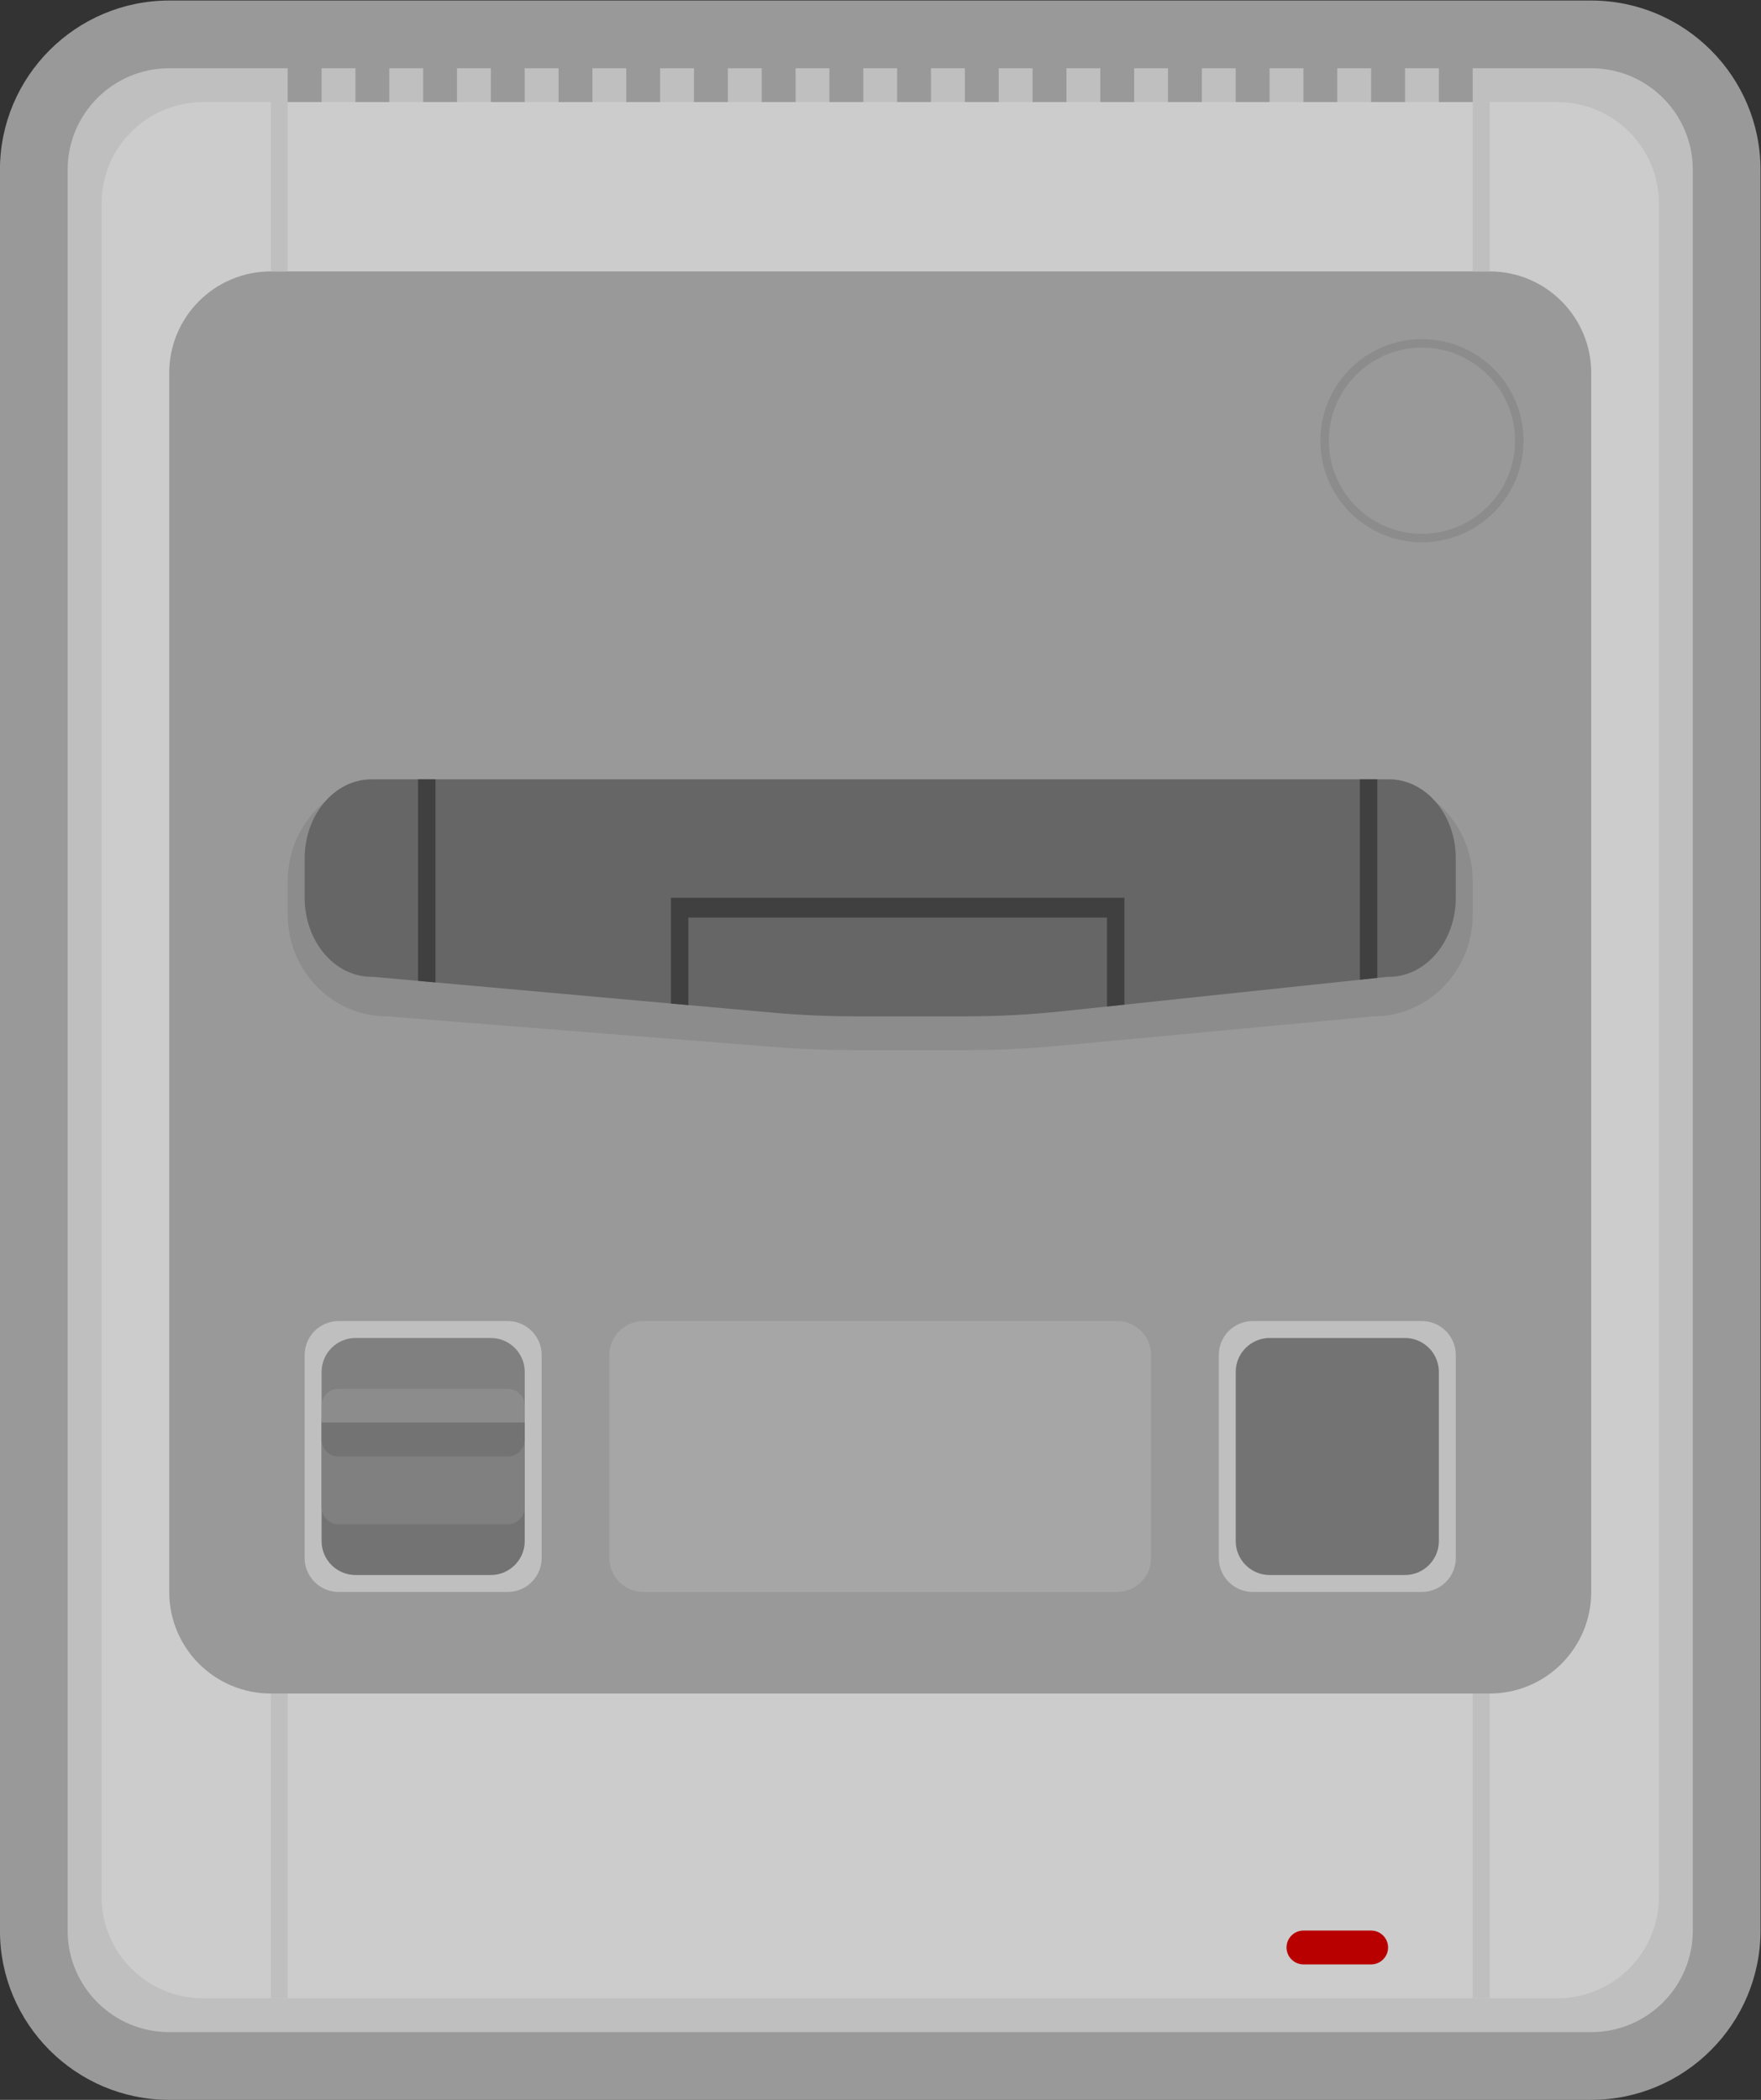 <?xml version="1.0" encoding="UTF-8" standalone="no"?>
<svg
   xmlns:dc="http://purl.org/dc/elements/1.1/"
   xmlns:cc="http://creativecommons.org/ns#"
   xmlns:rdf="http://www.w3.org/1999/02/22-rdf-syntax-ns#"
   xmlns:svg="http://www.w3.org/2000/svg"
   xmlns="http://www.w3.org/2000/svg"
   viewBox="0 0 277.333 330.667"
   height="330.667"
   width="277.333"
   xml:space="preserve"
   id="svg2"
   version="1.1"><rect x="0" y="0" width="277.333" height="330.667" fill="#333333" stroke="none"/><defs
     id="defs6"><clipPath
       id="clipPath18"
       clipPathUnits="userSpaceOnUse"><path
         id="path16"
         d="M 0,256 H 256 V 0 H 0 Z" /></clipPath><clipPath
       id="clipPath26"
       clipPathUnits="userSpaceOnUse"><path
         id="path24"
         d="M 24,252 H 232 V 4 H 24 Z" /></clipPath><clipPath
       id="clipPath44"
       clipPathUnits="userSpaceOnUse"><path
         id="path42"
         d="M 0,256 H 256 V 0 H 0 Z" /></clipPath></defs><g
     transform="matrix(1.333,0,0,-1.333,-32,336)"
     id="g10"><g
       id="g12"><g
         clip-path="url(#clipPath18)"
         id="g14"><g
           id="g20"><g
             id="g22" /><g
             id="g34"><g
               style="opacity:0.5"
               id="g32"
               clip-path="url(#clipPath26)"><g
                 id="g30"
                 transform="translate(212,252)"><path
                   id="path28"
                   style="fill:#ffffff;fill-opacity:1;fill-rule:nonzero;stroke:none"
                   d="m 0,0 h -10 -158 c -11.028,0 -20,-8.972 -20,-20 v -208 c 0,-11.028 8.972,-20 20,-20 H 0 c 11.028,0 20,8.972 20,20 V -20 C 20,-8.972 11.028,0 0,0" /></g></g></g></g></g></g><path
       id="path36"
       style="fill:#999999;fill-opacity:1;fill-rule:nonzero;stroke:none"
       d="M 200,236 H 56 v 8 h 144 z" /><g
       id="g38"><g
         clip-path="url(#clipPath44)"
         id="g40"><g
           transform="translate(212,244)"
           id="g46"><path
             id="path48"
             style="fill:#bfbfbf;fill-opacity:1;fill-rule:nonzero;stroke:none"
             d="m 0,0 h -14 v -4 h -4 v 4 h -4 v -4 h -4 v 4 h -4 v -4 h -4 v 4 h -4 v -4 h -4 v 4 h -4 v -4 h -4 v 4 h -4 v -4 h -4 v 4 h -4 v -4 h -4 v 4 h -4 v -4 h -4 v 4 h -4 v -4 h -4 v 4 h -4 v -4 h -4 v 4 h -4 v -4 h -4 v 4 h -4 v -4 h -4 v 4 h -4 v -4 h -4 v 4 h -4 v -4 h -4 v 4 h -4 v -4 h -4 v 4 h -4 v -4 h -4 v 4 h -4 v -4 h -4 v 4 h -4 v -4 h -4 v 4 h -14 c -6.627,0 -12,-5.373 -12,-12 v -208 c 0,-6.627 5.373,-12 12,-12 H 0 c 6.627,0 12,5.373 12,12 V -12 C 12,-5.373 6.627,0 0,0" /></g><g
           transform="translate(208,16)"
           id="g50"><path
             id="path52"
             style="fill:#cccccc;fill-opacity:1;fill-rule:nonzero;stroke:none"
             d="m 0,0 h -160 c -6.627,0 -12,5.373 -12,12 v 200 c 0,6.627 5.373,12 12,12 H 0 c 6.627,0 12,-5.373 12,-12 V 12 C 12,5.373 6.627,0 0,0" /></g><g
           transform="translate(200,52)"
           id="g54"><path
             id="path56"
             style="fill:#999999;fill-opacity:1;fill-rule:nonzero;stroke:none"
             d="m 0,0 h -144 c -6.627,0 -12,5.373 -12,12 v 144 c 0,6.627 5.373,12 12,12 H 0 c 6.627,0 12,-5.373 12,-12 V 12 C 12,5.373 6.627,0 0,0" /></g><path
           id="path58"
           style="fill:#bfbfbf;fill-opacity:1;fill-rule:nonzero;stroke:none"
           d="m 58,220 h -2 v 20 h 2 z" /><path
           id="path60"
           style="fill:#bfbfbf;fill-opacity:1;fill-rule:nonzero;stroke:none"
           d="m 200,220 h -2 v 20 h 2 z" /><path
           id="path62"
           style="fill:#bfbfbf;fill-opacity:1;fill-rule:nonzero;stroke:none"
           d="m 58,16 h -2 v 36 h 2 z" /><path
           id="path64"
           style="fill:#bfbfbf;fill-opacity:1;fill-rule:nonzero;stroke:none"
           d="m 200,16 h -2 v 36 h 2 z" /><g
           transform="translate(84,64)"
           id="g66"><path
             id="path68"
             style="fill:#bfbfbf;fill-opacity:1;fill-rule:nonzero;stroke:none"
             d="m 0,0 h -20 c -2.2,0 -4,1.8 -4,4 v 24 c 0,2.2 1.8,4 4,4 H 0 c 2.2,0 4,-1.8 4,-4 V 4 C 4,1.8 2.2,0 0,0" /></g><g
           transform="translate(192,64)"
           id="g70"><path
             id="path72"
             style="fill:#bfbfbf;fill-opacity:1;fill-rule:nonzero;stroke:none"
             d="m 0,0 h -20 c -2.2,0 -4,1.8 -4,4 v 24 c 0,2.2 1.8,4 4,4 H 0 c 2.2,0 4,-1.8 4,-4 V 4 C 4,1.8 2.2,0 0,0" /></g><g
           transform="translate(156,64)"
           id="g74"><path
             id="path76"
             style="fill:#a6a6a6;fill-opacity:1;fill-rule:nonzero;stroke:none"
             d="m 0,0 h -56 c -2.2,0 -4,1.8 -4,4 v 24 c 0,2.2 1.8,4 4,4 H 0 c 2.2,0 4,-1.8 4,-4 V 4 C 4,1.8 2.2,0 0,0" /></g><g
           transform="translate(82,66)"
           id="g78"><path
             id="path80"
             style="fill:#737373;fill-opacity:1;fill-rule:nonzero;stroke:none"
             d="m 0,0 h -16 c -2.2,0 -4,1.8 -4,4 v 14 c 0,2.2 1.8,4 4,4 H 0 c 2.2,0 4,-1.8 4,-4 V 4 C 4,1.8 2.2,0 0,0" /></g><g
           transform="translate(190,66)"
           id="g82"><path
             id="path84"
             style="fill:#737373;fill-opacity:1;fill-rule:nonzero;stroke:none"
             d="m 0,0 h -16 c -2.2,0 -4,1.8 -4,4 v 20 c 0,2.2 1.8,4 4,4 H 0 c 2.2,0 4,-1.8 4,-4 V 4 C 4,1.8 2.2,0 0,0" /></g><g
           transform="translate(84,72)"
           id="g86"><path
             id="path88"
             style="fill:#808080;fill-opacity:1;fill-rule:nonzero;stroke:none"
             d="m 0,0 h -20 c -1.1,0 -2,0.9 -2,2 v 16 c 0,2.2 1.8,4 4,4 h 16 c 2.2,0 4,-1.8 4,-4 V 2 C 2,0.9 1.1,0 0,0" /></g><g
           transform="translate(186.333,160)"
           id="g90"><path
             id="path92"
             style="fill:#8c8c8c;fill-opacity:1;fill-rule:nonzero;stroke:none"
             d="m 0,0 h -116.667 c -6.416,0 -11.666,-5.4 -11.666,-12 v -4 c 0,-6.6 5.25,-12 11.666,-12 l 45.791,-3.623 C -67.7,-31.874 -64.517,-32 -61.332,-32 h 12.909 c 3.762,0 7.522,0.175 11.268,0.526 L 0,-28 c 6.417,0 11.667,5.4 11.667,12 v 4 C 11.667,-5.4 6.417,0 0,0" /></g><g
           transform="translate(188.101,160)"
           id="g94"><path
             id="path96"
             style="fill:#666666;fill-opacity:1;fill-rule:nonzero;stroke:none"
             d="M 0,0 C 4.355,0 7.899,-4.187 7.899,-9.333 V -14 c 0,-5.146 -3.544,-9.333 -7.899,-9.333 h -0.191 l -0.192,-0.021 -38.282,-4.053 C -42.382,-27.8 -46.158,-28 -49.89,-28 h -13.3 c -3.159,0 -6.358,0.143 -9.509,0.425 l -47.177,4.227 -0.163,0.015 h -0.163 c -4.355,0 -7.899,4.187 -7.899,9.333 v 4.667 c 0,5.146 3.544,9.333 7.899,9.333 L 0,0" /></g><g
           transform="translate(186.727,136.542)"
           id="g98"><path
             id="path100"
             style="fill:#404040;fill-opacity:1;fill-rule:nonzero;stroke:none"
             d="M 0,0 V 23.458 H -2.061 V -0.218 Z" /></g><g
           transform="translate(75.455,136.004)"
           id="g102"><path
             id="path104"
             style="fill:#404040;fill-opacity:1;fill-rule:nonzero;stroke:none"
             d="M 0,0 V 23.996 H -2.061 V 0.185 Z" /></g><g
           transform="translate(192,212)"
           id="g106"><path
             id="path108"
             style="fill:#8c8c8c;fill-opacity:1;fill-rule:nonzero;stroke:none"
             d="m 0,0 c -6.627,0 -12,-5.373 -12,-12 0,-6.627 5.373,-12 12,-12 6.627,0 12,5.373 12,12 C 12,-5.373 6.627,0 0,0 m 0,-1 c 6.065,0 11,-4.935 11,-11 0,-6.065 -4.935,-11 -11,-11 -6.065,0 -11,4.935 -11,11 0,6.065 4.935,11 11,11" /></g><g
           transform="translate(186,20)"
           id="g110"><path
             id="path112"
             style="fill:#b80000;fill-opacity:1;fill-rule:nonzero;stroke:none"
             d="m 0,0 h -8 c -1.1,0 -2,0.9 -2,2 0,1.1 0.9,2 2,2 H 0 C 1.1,4 2,3.1 2,2 2,0.9 1.1,0 0,0" /></g><g
           transform="translate(86,84)"
           id="g114"><path
             id="path116"
             style="fill:#8c8c8c;fill-opacity:1;fill-rule:nonzero;stroke:none"
             d="m 0,0 v 2 c 0,1.1 -0.9,2 -2,2 h -20 c -1.1,0 -2,-0.9 -2,-2 V 0 Z" /></g><g
           transform="translate(62,84)"
           id="g118"><path
             id="path120"
             style="fill:#737373;fill-opacity:1;fill-rule:nonzero;stroke:none"
             d="m 0,0 v -2 c 0,-1.1 0.9,-2 2,-2 h 20 c 1.1,0 2,0.9 2,2 v 2 z" /></g><g
           transform="translate(103.273,133.512)"
           id="g122"><path
             id="path124"
             style="fill:#404040;fill-opacity:1;fill-rule:nonzero;stroke:none"
             d="M 0,0 2.061,-0.185 V 10.154 H 51.515 V -0.353 l 2.061,0.219 V 12.488 H 0 Z" /></g></g></g></g></svg>